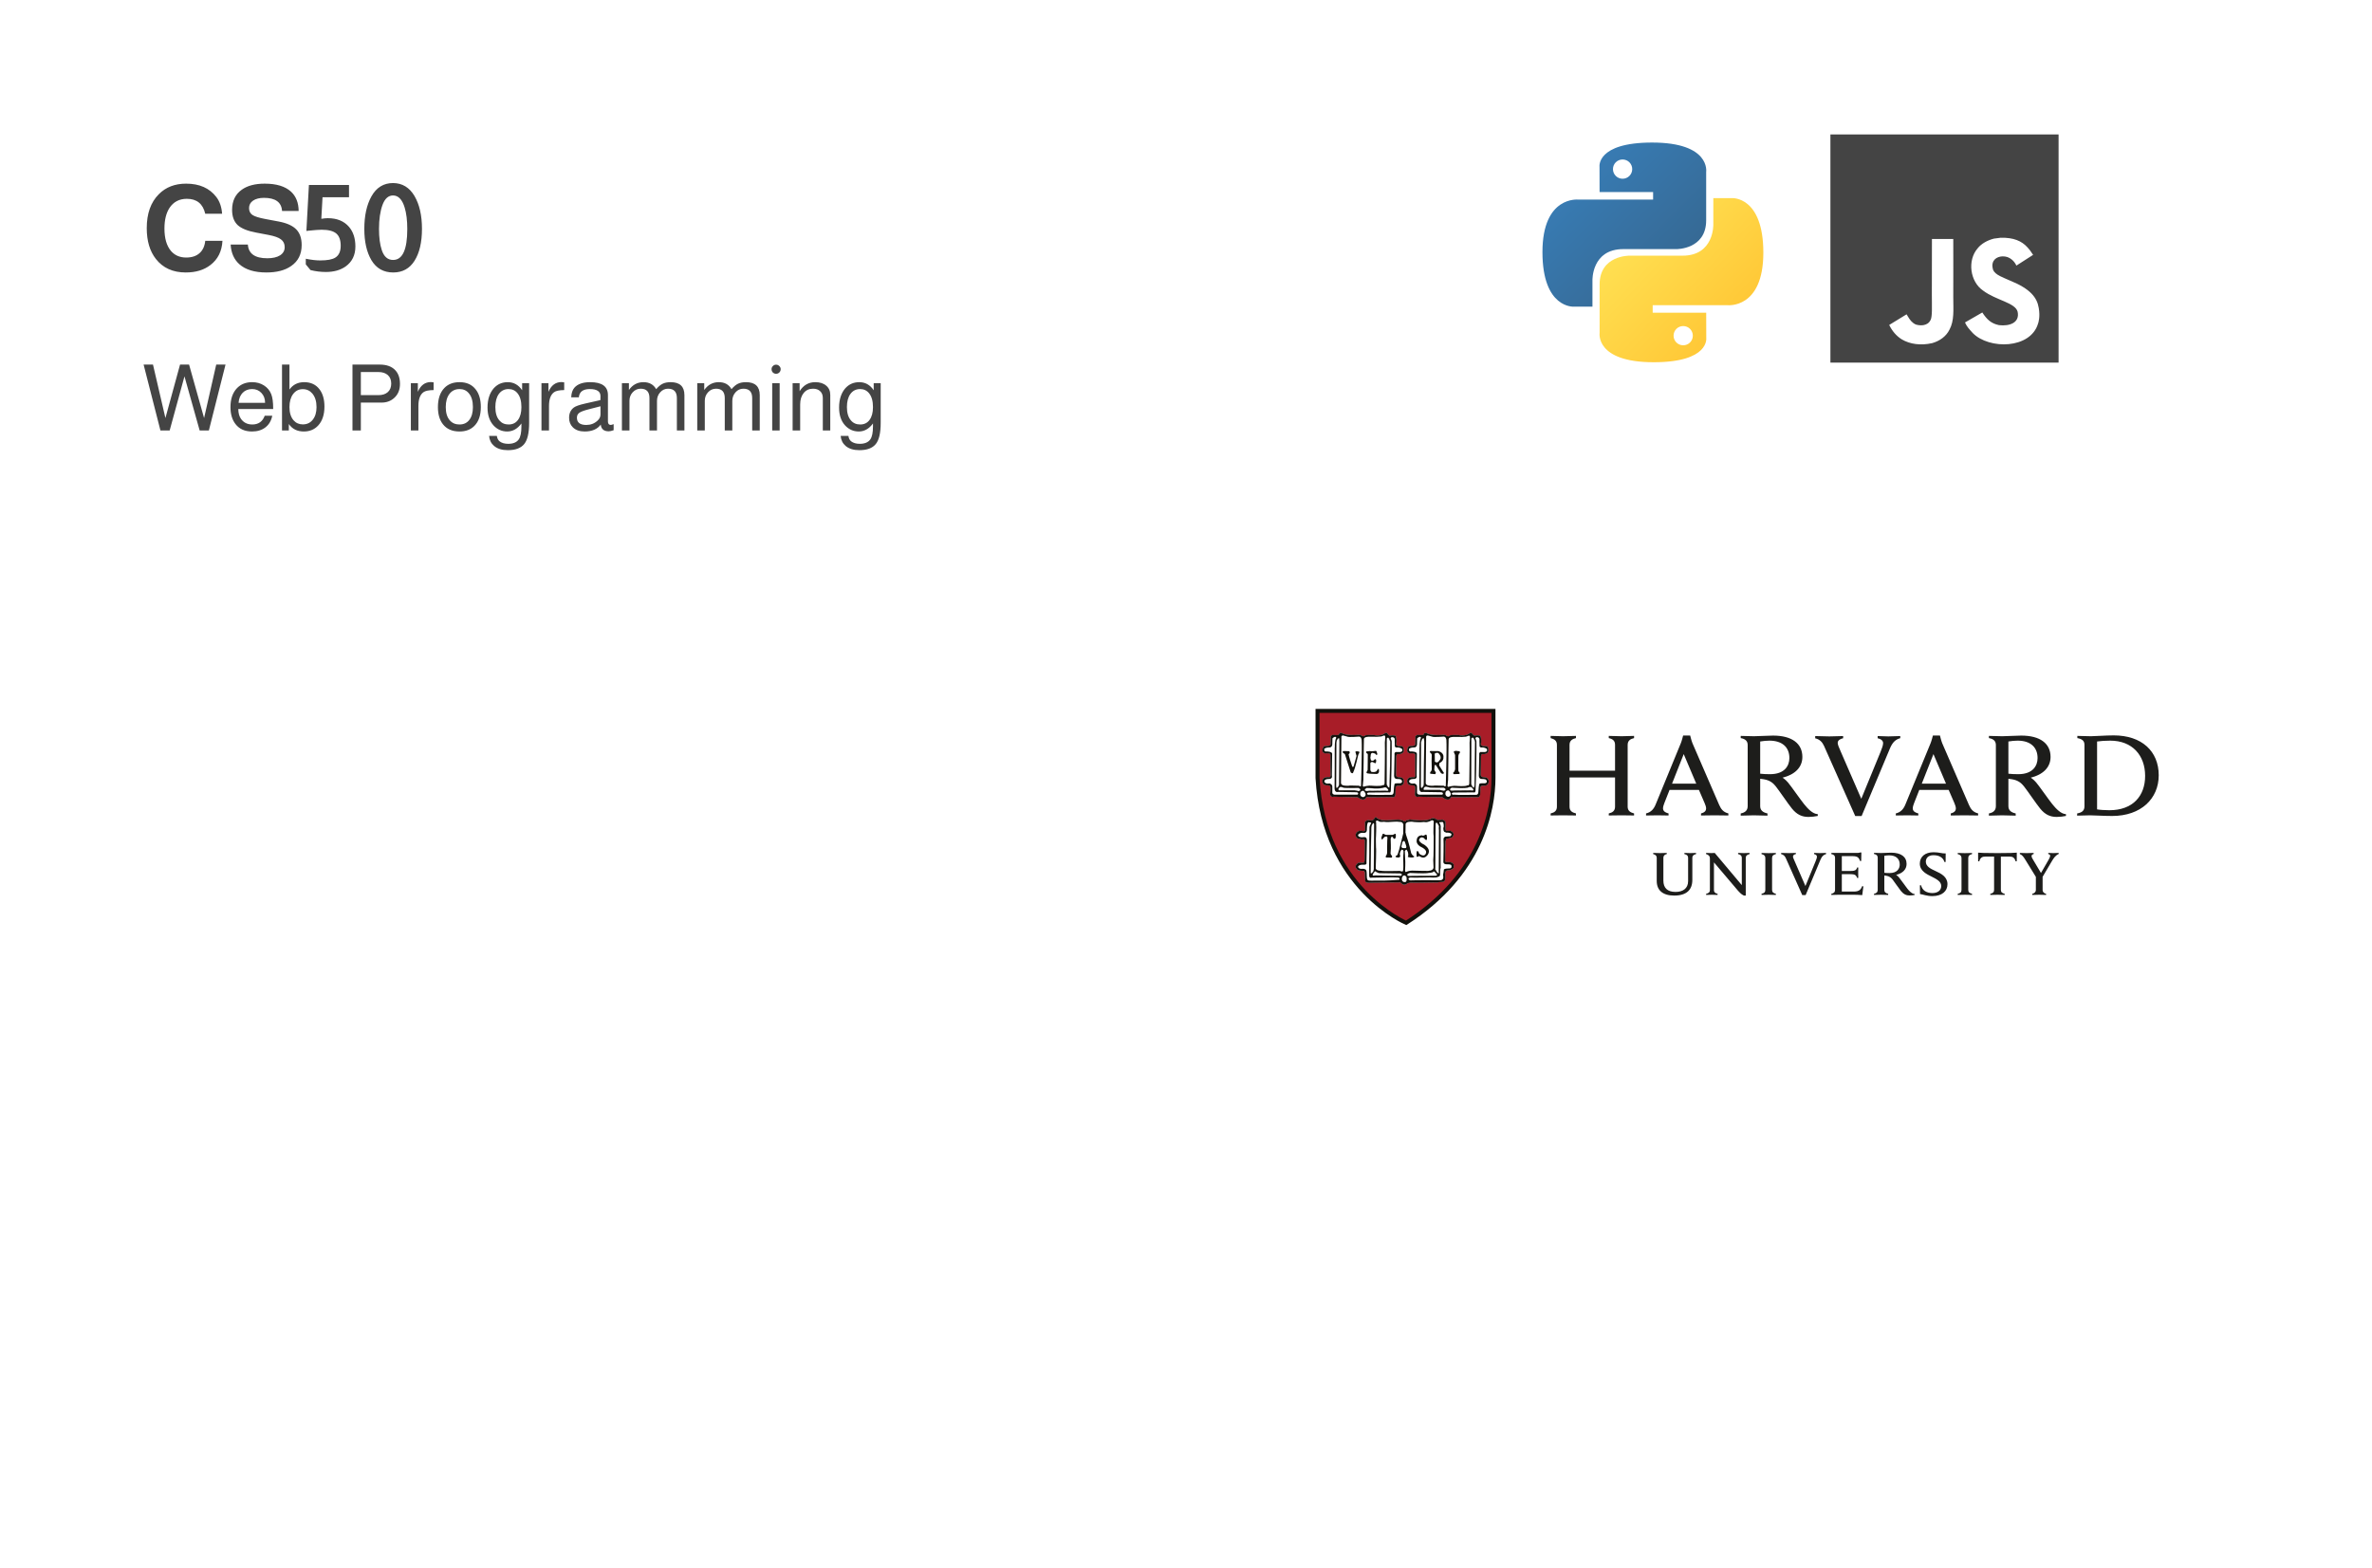 <svg width="183" height="121" viewBox="0 0 183 121" fill="none" xmlns="http://www.w3.org/2000/svg">
<g filter="url(#filter0_bd_4_184)">
<rect x="0.137" y="0.137" width="182.727" height="119.906" rx="16.252" stroke="white" stroke-opacity="0.3" stroke-width="0.273"/>
</g>
<g clip-path="url(#clip0_4_184)">
<g clip-path="url(#clip1_4_184)">
<path d="M17.135 16.494H15.835C15.656 15.726 15.182 15.342 14.414 15.342C13.839 15.342 13.396 15.571 13.086 16.029C12.82 16.432 12.687 16.967 12.687 17.636C12.687 18.391 12.854 18.967 13.188 19.363C13.479 19.704 13.873 19.874 14.368 19.874C14.795 19.874 15.136 19.763 15.389 19.54C15.643 19.317 15.792 18.998 15.835 18.583H17.163C17.12 19.388 16.81 20.01 16.235 20.45C15.739 20.834 15.105 21.026 14.331 21.026C13.34 21.026 12.572 20.679 12.028 19.985C11.557 19.385 11.322 18.593 11.322 17.608C11.322 16.481 11.632 15.608 12.251 14.989C12.789 14.444 13.492 14.172 14.359 14.172C15.386 14.172 16.163 14.516 16.69 15.203C16.95 15.543 17.098 15.974 17.135 16.494ZM23.041 16.28H21.76C21.717 15.605 21.252 15.268 20.367 15.268C20.014 15.268 19.732 15.339 19.522 15.482C19.317 15.624 19.215 15.816 19.215 16.057C19.215 16.293 19.302 16.469 19.475 16.587C19.649 16.704 19.983 16.809 20.478 16.902L21.518 17.097C22.131 17.215 22.577 17.416 22.856 17.701C23.134 17.986 23.274 18.388 23.274 18.908C23.274 19.62 23.001 20.162 22.456 20.533C21.986 20.861 21.351 21.026 20.553 21.026C19.642 21.026 18.949 20.815 18.472 20.394C18.058 20.029 17.832 19.521 17.794 18.871H19.122C19.172 19.577 19.67 19.93 20.618 19.93C21.039 19.93 21.367 19.855 21.602 19.707C21.843 19.552 21.964 19.342 21.964 19.075C21.964 18.815 21.868 18.614 21.676 18.472C21.491 18.329 21.169 18.215 20.71 18.128L19.782 17.952C19.107 17.828 18.624 17.633 18.333 17.367C18.048 17.094 17.906 16.704 17.906 16.197C17.906 15.509 18.157 14.989 18.658 14.636C19.091 14.327 19.68 14.172 20.423 14.172C21.32 14.172 21.995 14.376 22.447 14.785C22.837 15.144 23.035 15.642 23.041 16.28ZM26.926 14.274V15.222H24.883L24.79 16.884C24.994 16.853 25.161 16.837 25.291 16.837C25.997 16.837 26.542 17.06 26.926 17.506C27.254 17.89 27.418 18.394 27.418 19.02C27.418 19.688 27.167 20.202 26.666 20.561C26.263 20.846 25.756 20.988 25.143 20.988C24.74 20.988 24.344 20.939 23.954 20.84L23.592 20.403V19.967C24.019 20.054 24.39 20.097 24.706 20.097C25.257 20.097 25.647 20.023 25.876 19.874C26.149 19.701 26.285 19.397 26.285 18.964C26.285 18.524 26.171 18.209 25.941 18.017C25.712 17.825 25.338 17.729 24.818 17.729C24.601 17.729 24.261 17.754 23.796 17.803C23.734 17.809 23.682 17.816 23.638 17.822L23.833 14.274H26.926ZM30.327 14.126C31.039 14.132 31.59 14.466 31.98 15.129C32.364 15.785 32.555 16.627 32.555 17.654C32.555 18.695 32.364 19.518 31.98 20.125C31.602 20.725 31.054 21.026 30.336 21.026C29.593 21.026 29.033 20.71 28.655 20.078C28.29 19.459 28.107 18.654 28.107 17.664C28.107 16.648 28.29 15.813 28.655 15.156C29.039 14.469 29.596 14.126 30.327 14.126ZM31.422 17.673C31.422 17.011 31.354 16.457 31.218 16.011C31.032 15.398 30.735 15.088 30.327 15.082C29.961 15.082 29.689 15.327 29.509 15.816C29.33 16.311 29.24 16.927 29.24 17.664C29.24 18.326 29.311 18.871 29.454 19.298C29.621 19.806 29.912 20.06 30.327 20.06C31.057 20.06 31.422 19.264 31.422 17.673Z" fill="#444444"/>
<path d="M16.114 33.219H15.404L14.232 29.043L13.089 33.219H12.378L11.079 28.134H11.803L12.762 32.26L13.891 28.134H14.587L15.745 32.26L16.682 28.134H17.399L16.114 33.219ZM21.076 31.564H18.385C18.389 31.877 18.456 32.125 18.583 32.31C18.787 32.608 19.081 32.757 19.464 32.757C19.937 32.757 20.257 32.532 20.423 32.083H21.005C20.929 32.466 20.754 32.764 20.48 32.977C20.205 33.191 19.859 33.297 19.443 33.297C18.889 33.297 18.465 33.108 18.172 32.729C17.911 32.398 17.781 31.96 17.781 31.415C17.781 30.785 17.951 30.296 18.292 29.945C18.59 29.642 18.976 29.491 19.45 29.491C19.795 29.491 20.098 29.573 20.359 29.739C20.624 29.905 20.813 30.132 20.927 30.421C21.026 30.667 21.076 31.041 21.076 31.543V31.564ZM20.451 31.088C20.451 30.771 20.356 30.516 20.167 30.322C19.982 30.123 19.743 30.023 19.45 30.023C19.151 30.023 18.908 30.12 18.718 30.314C18.534 30.504 18.43 30.762 18.406 31.088H20.451ZM21.757 28.134H22.332V30.059C22.602 29.68 22.981 29.491 23.468 29.491C23.985 29.491 24.382 29.68 24.662 30.059C24.908 30.39 25.031 30.828 25.031 31.372C25.031 32.002 24.867 32.492 24.541 32.843C24.257 33.145 23.89 33.297 23.44 33.297C22.933 33.297 22.548 33.105 22.283 32.722V33.219H21.757V28.134ZM23.362 30.03C23.049 30.03 22.799 30.158 22.609 30.414C22.425 30.665 22.332 30.998 22.332 31.415C22.332 31.851 22.439 32.192 22.652 32.438C22.837 32.646 23.073 32.75 23.362 32.75C23.684 32.75 23.94 32.63 24.129 32.388C24.323 32.147 24.42 31.822 24.42 31.415C24.42 30.97 24.311 30.62 24.093 30.364C23.904 30.142 23.66 30.03 23.362 30.03ZM27.839 31.067V33.219H27.193V28.134H29.295C29.83 28.134 30.233 28.281 30.503 28.575C30.739 28.83 30.858 29.18 30.858 29.626C30.858 30.075 30.713 30.433 30.424 30.698C30.159 30.944 29.83 31.067 29.437 31.067H27.839ZM27.839 30.492H29.196C29.503 30.492 29.745 30.414 29.92 30.258C30.095 30.101 30.183 29.881 30.183 29.597C30.183 29.318 30.095 29.1 29.92 28.944C29.745 28.788 29.503 28.709 29.196 28.709H27.839V30.492ZM31.698 29.569H32.237V30.236C32.45 29.735 32.786 29.483 33.246 29.483C33.302 29.483 33.371 29.491 33.452 29.505V30.101C33.073 30.106 32.812 30.161 32.67 30.265C32.41 30.454 32.28 30.807 32.28 31.323V33.219H31.698V29.569ZM35.455 29.491C36.004 29.491 36.423 29.682 36.712 30.066C36.968 30.397 37.096 30.847 37.096 31.415C37.096 32.05 36.93 32.532 36.599 32.864C36.315 33.153 35.931 33.297 35.448 33.297C34.889 33.297 34.463 33.11 34.17 32.736C33.914 32.409 33.786 31.969 33.786 31.415C33.786 30.771 33.954 30.276 34.291 29.931C34.579 29.637 34.968 29.491 35.455 29.491ZM35.455 30.023C35.124 30.023 34.863 30.149 34.674 30.4C34.485 30.646 34.39 30.984 34.39 31.415C34.39 31.865 34.496 32.208 34.71 32.445C34.894 32.653 35.14 32.757 35.448 32.757C35.775 32.757 36.028 32.639 36.208 32.402C36.393 32.166 36.485 31.837 36.485 31.415C36.485 30.951 36.381 30.596 36.172 30.35C35.993 30.132 35.754 30.023 35.455 30.023ZM40.283 29.569H40.823V32.622C40.823 33.413 40.695 33.962 40.44 34.27C40.184 34.582 39.765 34.739 39.183 34.739C38.728 34.739 38.373 34.63 38.118 34.412C37.89 34.218 37.763 33.96 37.734 33.638H38.331C38.359 33.827 38.43 33.967 38.544 34.057C38.709 34.185 38.932 34.249 39.211 34.249C39.59 34.249 39.86 34.135 40.021 33.908C40.158 33.714 40.227 33.382 40.227 32.914V32.679C39.924 33.091 39.559 33.297 39.133 33.297C38.716 33.297 38.364 33.141 38.075 32.828C37.767 32.492 37.613 32.033 37.613 31.451C37.613 30.826 37.774 30.329 38.096 29.959C38.38 29.647 38.738 29.491 39.169 29.491C39.633 29.491 40.004 29.699 40.283 30.116V29.569ZM39.233 30.023C38.92 30.023 38.672 30.149 38.487 30.4C38.307 30.646 38.217 30.984 38.217 31.415C38.217 31.865 38.321 32.208 38.529 32.445C38.705 32.653 38.941 32.757 39.24 32.757C39.552 32.757 39.794 32.639 39.964 32.402C40.139 32.166 40.227 31.837 40.227 31.415C40.227 30.951 40.127 30.596 39.928 30.35C39.753 30.132 39.521 30.023 39.233 30.023ZM41.774 29.569H42.314V30.236C42.527 29.735 42.863 29.483 43.322 29.483C43.379 29.483 43.448 29.491 43.528 29.505V30.101C43.149 30.106 42.889 30.161 42.747 30.265C42.487 30.454 42.356 30.807 42.356 31.323V33.219H41.774V29.569ZM47.343 32.729V33.198C47.182 33.254 47.056 33.283 46.966 33.283C46.588 33.283 46.382 33.11 46.349 32.764C46.088 33.12 45.674 33.297 45.106 33.297C44.713 33.297 44.407 33.188 44.19 32.97C44 32.781 43.906 32.537 43.906 32.239C43.906 31.898 44.026 31.635 44.268 31.451C44.405 31.346 44.691 31.245 45.127 31.145L46.32 30.875L46.327 30.57C46.327 30.206 46.053 30.023 45.503 30.023C44.978 30.023 44.696 30.236 44.658 30.662H44.069C44.083 30.34 44.164 30.094 44.31 29.924C44.561 29.635 44.968 29.491 45.532 29.491C46.446 29.491 46.902 29.822 46.902 30.485V32.523C46.902 32.703 46.981 32.793 47.137 32.793C47.156 32.793 47.205 32.779 47.286 32.75C47.314 32.741 47.333 32.734 47.343 32.729ZM46.327 31.351L45.39 31.593C45.054 31.678 44.822 31.765 44.694 31.855C44.571 31.945 44.509 32.071 44.509 32.232C44.509 32.606 44.751 32.793 45.234 32.793C45.575 32.793 45.863 32.682 46.1 32.459C46.252 32.322 46.327 32.166 46.327 31.99V31.351ZM47.981 29.569H48.521V30.094C48.805 29.692 49.179 29.491 49.643 29.491C50.093 29.491 50.419 29.671 50.623 30.03C50.798 29.827 50.966 29.687 51.127 29.611C51.293 29.531 51.496 29.491 51.738 29.491C52.448 29.491 52.803 29.824 52.803 30.492V33.219H52.221V30.719C52.221 30.236 51.993 29.995 51.539 29.995C51.302 29.995 51.101 30.087 50.935 30.272C50.77 30.456 50.687 30.677 50.687 30.932V33.219H50.105V30.719C50.105 30.236 49.88 29.995 49.43 29.995C49.188 29.995 48.983 30.087 48.812 30.272C48.646 30.452 48.563 30.672 48.563 30.932V33.219H47.981V29.569ZM53.793 29.569H54.332V30.094C54.617 29.692 54.99 29.491 55.455 29.491C55.904 29.491 56.231 29.671 56.434 30.03C56.61 29.827 56.778 29.687 56.939 29.611C57.104 29.531 57.308 29.491 57.549 29.491C58.26 29.491 58.615 29.824 58.615 30.492V33.219H58.032V30.719C58.032 30.236 57.805 29.995 57.351 29.995C57.114 29.995 56.913 30.087 56.747 30.272C56.581 30.456 56.498 30.677 56.498 30.932V33.219H55.916V30.719C55.916 30.236 55.691 29.995 55.241 29.995C55 29.995 54.794 30.087 54.624 30.272C54.458 30.452 54.375 30.672 54.375 30.932V33.219H53.793V29.569ZM60.151 29.569V33.219H59.576V29.569H60.151ZM59.874 28.141C59.974 28.141 60.056 28.177 60.123 28.248C60.194 28.314 60.229 28.395 60.229 28.489C60.229 28.589 60.194 28.674 60.123 28.745C60.056 28.811 59.974 28.844 59.874 28.844C59.779 28.844 59.697 28.811 59.626 28.745C59.559 28.674 59.526 28.589 59.526 28.489C59.526 28.395 59.559 28.314 59.626 28.248C59.697 28.177 59.779 28.141 59.874 28.141ZM61.151 29.569H61.691V30.187C61.984 29.723 62.386 29.491 62.898 29.491C63.253 29.491 63.535 29.581 63.743 29.761C63.951 29.936 64.055 30.172 64.055 30.471V33.219H63.48V30.705C63.48 30.487 63.411 30.314 63.274 30.187C63.142 30.059 62.959 29.995 62.727 29.995C62.424 29.995 62.183 30.106 62.003 30.329C61.823 30.551 61.733 30.847 61.733 31.216V33.219H61.151V29.569ZM67.406 29.569H67.946V32.622C67.946 33.413 67.818 33.962 67.563 34.27C67.307 34.582 66.888 34.739 66.306 34.739C65.851 34.739 65.496 34.63 65.24 34.412C65.013 34.218 64.885 33.96 64.857 33.638H65.454C65.482 33.827 65.553 33.967 65.667 34.057C65.832 34.185 66.055 34.249 66.334 34.249C66.713 34.249 66.983 34.135 67.144 33.908C67.281 33.714 67.35 33.382 67.35 32.914V32.679C67.047 33.091 66.682 33.297 66.256 33.297C65.839 33.297 65.487 33.141 65.198 32.828C64.89 32.492 64.736 32.033 64.736 31.451C64.736 30.826 64.897 30.329 65.219 29.959C65.503 29.647 65.861 29.491 66.292 29.491C66.755 29.491 67.127 29.699 67.406 30.116V29.569ZM66.356 30.023C66.043 30.023 65.794 30.149 65.61 30.4C65.43 30.646 65.34 30.984 65.34 31.415C65.34 31.865 65.444 32.208 65.652 32.445C65.828 32.653 66.064 32.757 66.363 32.757C66.675 32.757 66.916 32.639 67.087 32.402C67.262 32.166 67.35 31.837 67.35 31.415C67.35 30.951 67.25 30.596 67.051 30.35C66.876 30.132 66.644 30.023 66.356 30.023Z" fill="#444444"/>
</g>
<g clip-path="url(#clip2_4_184)">
<rect x="10.923" y="64.876" width="58.997" height="2.185" rx="1.093" fill="white" fill-opacity="0.3"/>
<rect x="10.923" y="71.431" width="31.684" height="2.185" rx="1.093" fill="white" fill-opacity="0.3"/>
<rect x="10.923" y="77.986" width="42.609" height="2.185" rx="1.093" fill="white" fill-opacity="0.3"/>
<g clip-path="url(#clip3_4_184)">
<rect x="10.923" y="84.541" width="31.684" height="2.185" rx="1.093" fill="white" fill-opacity="0.3"/>
<rect x="10.923" y="99.837" width="45.34" height="4.37" rx="2.185" fill="white" fill-opacity="0.6"/>
</g>
</g>
</g>
<g clip-path="url(#clip4_4_184)">
<rect x="124.002" y="86.308" width="37.146" height="2.185" rx="1.093" fill="white" fill-opacity="0.3"/>
<rect x="124.002" y="92.864" width="20.758" height="2.185" rx="1.093" fill="white" fill-opacity="0.3"/>
<g clip-path="url(#clip5_4_184)">
<rect x="124.002" y="99.419" width="28.952" height="4.37" rx="2.185" fill="white" fill-opacity="0.6"/>
</g>
</g>
<path d="M127.817 66.19C127.817 66.051 127.728 65.948 127.545 65.908V65.818C127.646 65.818 127.983 65.832 128.078 65.832C128.16 65.832 128.487 65.818 128.589 65.818V65.908C128.419 65.941 128.33 66.043 128.33 66.19V67.953C128.33 68.512 128.633 68.828 129.267 68.828C129.813 68.828 130.238 68.579 130.238 67.995V66.183C130.238 66.052 130.157 65.948 129.952 65.908V65.818C130.027 65.818 130.306 65.832 130.401 65.832C130.482 65.832 130.775 65.818 130.85 65.818V65.908C130.652 65.956 130.564 66.045 130.564 66.183V67.898C130.564 68.667 130.122 69.109 129.167 69.109C128.278 69.109 127.817 68.701 127.817 67.978V66.19Z" fill="#1D1D1B"/>
<path d="M131.631 68.971C131.838 68.932 131.919 68.826 131.919 68.696V66.258C131.919 66.052 131.81 65.959 131.625 65.907V65.818C131.73 65.826 131.906 65.83 131.996 65.83C132.078 65.83 132.205 65.829 132.29 65.818L134.38 68.304V66.183C134.38 66.052 134.298 65.948 134.094 65.907V65.818C134.169 65.818 134.438 65.832 134.533 65.832C134.616 65.832 134.904 65.818 134.98 65.818V65.907C134.781 65.955 134.685 66.045 134.685 66.183V69.109H134.559C134.48 69.091 134.33 69.005 134.102 68.751L132.232 66.548V68.696C132.232 68.827 132.307 68.93 132.511 68.971V69.061C132.436 69.061 132.167 69.047 132.071 69.047C131.989 69.047 131.707 69.061 131.631 69.061V68.971Z" fill="#1D1D1B"/>
<path d="M148.12 68.314H148.209C148.255 68.496 148.358 68.662 148.503 68.758C148.653 68.865 148.889 68.916 149.079 68.916C149.499 68.916 149.766 68.706 149.766 68.372C149.766 68.027 149.425 67.848 149.016 67.641C148.711 67.487 148.114 67.233 148.114 66.648C148.114 66.103 148.524 65.765 149.181 65.765C149.614 65.765 149.817 65.872 150.11 65.858L150.104 66.519H150.015C149.898 66.129 149.548 65.994 149.166 65.994C148.738 65.994 148.578 66.241 148.578 66.493C148.578 66.854 148.926 67.035 149.322 67.214C149.766 67.414 150.248 67.667 150.248 68.23C150.248 68.763 149.836 69.15 149.082 69.15C148.634 69.15 148.365 69.02 148.129 68.991L148.12 68.314Z" fill="#1D1D1B"/>
<path d="M157.1 67.719L156.25 66.338C156.104 66.096 155.993 65.968 155.831 65.907V65.818C155.948 65.818 156.263 65.832 156.352 65.832C156.433 65.832 156.773 65.818 156.896 65.818V65.907C156.787 65.927 156.736 65.982 156.736 66.065C156.736 66.138 156.785 66.233 156.835 66.314C156.883 66.396 157.462 67.367 157.462 67.367L158.067 66.315C158.128 66.21 158.171 66.105 158.171 66.036C158.171 65.973 158.127 65.921 158.024 65.907V65.818C158.126 65.818 158.341 65.832 158.41 65.832C158.478 65.832 158.725 65.818 158.827 65.818V65.901C158.594 65.998 158.449 66.204 158.308 66.443L157.535 67.751L157.1 67.719ZM157.588 67.586V68.69C157.588 68.799 157.67 68.937 157.856 68.971V69.061C157.752 69.061 157.414 69.047 157.316 69.047C157.233 69.047 156.908 69.061 156.791 69.061V68.971C156.978 68.937 157.067 68.799 157.067 68.69V67.635" fill="#1D1D1B"/>
<path d="M141.29 65.818H143.286C143.347 65.818 143.455 65.811 143.517 65.784H143.606L143.592 66.44H143.504C143.428 66.233 143.349 66.068 142.963 66.068H142.097V67.211H142.764C142.862 67.211 142.98 67.203 143.031 67.191C143.181 67.157 143.247 67.073 143.277 66.943H143.366C143.36 67.042 143.36 67.268 143.36 67.335C143.36 67.402 143.366 67.639 143.366 67.747H143.277C143.234 67.617 143.176 67.519 143.031 67.483C142.98 67.469 142.86 67.458 142.764 67.458H142.097V68.799H143.039C143.45 68.799 143.57 68.626 143.672 68.38L143.76 68.401L143.672 69.075C143.366 69.047 143.183 69.047 142.835 69.047H141.84C141.744 69.047 141.392 69.061 141.289 69.061V68.972C141.469 68.937 141.574 68.847 141.574 68.673V66.193C141.574 66.039 141.492 65.943 141.29 65.909V65.818Z" fill="#1D1D1B"/>
<path d="M136.195 66.21C136.195 66.044 136.097 65.953 135.904 65.911V65.822C136.011 65.822 136.358 65.835 136.459 65.835C136.543 65.835 136.899 65.822 137.007 65.822V65.911C136.816 65.953 136.716 66.035 136.716 66.21V68.673C136.716 68.84 136.814 68.93 137.007 68.971V69.061C136.899 69.061 136.558 69.047 136.459 69.047C136.372 69.047 136.011 69.061 135.904 69.061V68.971C136.1 68.934 136.195 68.847 136.195 68.673V66.21Z" fill="#1D1D1B"/>
<path d="M151.33 66.21C151.33 66.044 151.231 65.953 151.039 65.911V65.822C151.146 65.822 151.493 65.835 151.593 65.835C151.678 65.835 152.034 65.822 152.142 65.822V65.911C151.951 65.953 151.851 66.035 151.851 66.21V68.673C151.851 68.84 151.949 68.93 152.142 68.971V69.061C152.035 69.061 151.694 69.047 151.593 69.047C151.508 69.047 151.146 69.061 151.039 69.061V68.971C151.235 68.934 151.33 68.847 151.33 68.673V66.21Z" fill="#1D1D1B"/>
<path d="M154.103 65.832C153.01 65.832 152.835 65.811 152.611 65.797L152.613 66.465H152.702C152.783 66.169 152.946 66.1 153.158 66.1H153.844V68.673C153.844 68.847 153.75 68.934 153.553 68.971V69.061C153.661 69.061 154.025 69.047 154.109 69.047C154.21 69.047 154.552 69.061 154.659 69.061V68.971C154.465 68.93 154.367 68.84 154.367 68.673V66.1H155.048C155.267 66.1 155.423 66.176 155.505 66.465H155.593L155.595 65.797C155.372 65.811 155.197 65.832 154.103 65.832Z" fill="#1D1D1B"/>
<path d="M145.376 68.673C145.376 68.84 145.48 68.93 145.673 68.971V69.061C145.566 69.061 145.216 69.047 145.116 69.047C145.031 69.047 144.689 69.061 144.582 69.061V68.971C144.761 68.937 144.866 68.847 144.866 68.673V66.185C144.866 66.032 144.784 65.936 144.582 65.901V65.812C144.689 65.812 145.028 65.826 145.123 65.826C145.28 65.826 145.725 65.799 145.9 65.799C146.667 65.799 147.093 66.12 147.093 66.669C147.093 67.102 146.776 67.394 146.286 67.513C146.286 67.513 146.398 67.579 146.509 67.71C146.645 67.871 147.01 68.402 147.161 68.587C147.312 68.773 147.506 68.98 147.714 68.99V69.062C147.614 69.084 147.455 69.103 147.333 69.103C147.072 69.103 146.865 69.01 146.663 68.763C146.488 68.548 146.192 68.102 146.017 67.876C145.906 67.733 145.77 67.62 145.523 67.579C145.475 67.571 145.43 67.564 145.376 67.558V68.673ZM145.376 67.351C145.478 67.365 145.628 67.372 145.776 67.372C146.376 67.372 146.565 67.022 146.565 66.713C146.565 66.276 146.277 66.005 145.752 66.005C145.643 66.005 145.485 66.019 145.376 66.04V67.351Z" fill="#1D1D1B"/>
<path d="M137.776 66.221C137.706 66.064 137.599 65.95 137.416 65.909V65.818C137.53 65.818 137.924 65.832 138.01 65.832C138.09 65.832 138.434 65.818 138.551 65.818V65.906C138.448 65.927 138.329 65.985 138.329 66.092C138.329 66.169 138.375 66.274 138.463 66.471L139.289 68.372L140.071 66.468C140.133 66.314 140.177 66.195 140.177 66.104C140.177 66.003 140.086 65.933 139.956 65.906V65.818C140.06 65.818 140.314 65.832 140.393 65.832C140.466 65.832 140.765 65.818 140.879 65.818V65.909C140.684 65.962 140.565 66.071 140.455 66.328L139.305 69.073H139.045L137.776 66.221Z" fill="#1D1D1B"/>
<path d="M140.726 57.565C140.593 57.268 140.389 57.051 140.043 56.974V56.801C140.258 56.801 140.972 56.827 141.136 56.827C141.287 56.827 141.979 56.801 142.199 56.801V56.969C142.004 57.008 141.779 57.118 141.779 57.322C141.779 57.466 141.867 57.665 142.031 58.038L143.598 61.641L145.08 58.032C145.196 57.739 145.282 57.516 145.282 57.343C145.282 57.151 145.107 57.021 144.861 56.969V56.801C145.057 56.801 145.534 56.827 145.686 56.827C145.823 56.827 146.39 56.801 146.605 56.801V56.964C146.236 57.065 146.009 57.28 145.804 57.767L143.624 62.97H143.131L140.726 57.565Z" fill="#1D1D1B"/>
<path d="M119.631 62.772C119.916 62.706 120.116 62.576 120.116 62.249V57.48C120.116 57.166 119.93 57.036 119.631 56.958V56.789C119.781 56.789 120.425 56.814 120.581 56.814C120.761 56.814 121.436 56.789 121.585 56.789V56.958C121.3 57.023 121.09 57.154 121.09 57.48V59.472H124.601V57.48C124.601 57.154 124.414 57.023 124.117 56.958V56.789C124.266 56.789 124.928 56.814 125.108 56.814C125.264 56.814 125.923 56.789 126.069 56.789V56.958C125.785 57.023 125.574 57.154 125.574 57.48V62.249C125.574 62.563 125.772 62.694 126.069 62.772V62.928C125.923 62.928 125.264 62.916 125.108 62.916C124.928 62.916 124.266 62.928 124.117 62.928V62.772C124.4 62.706 124.601 62.576 124.601 62.249V59.995H121.09V62.249C121.09 62.576 121.287 62.694 121.585 62.772V62.928C121.436 62.928 120.761 62.916 120.581 62.916C120.425 62.916 119.781 62.928 119.631 62.928V62.772Z" fill="#1D1D1B"/>
<path d="M160.252 62.772C160.617 62.706 160.817 62.56 160.817 62.224V57.48C160.817 57.153 160.619 57.023 160.267 56.958V56.789C160.47 56.789 161.131 56.814 161.313 56.814C161.609 56.814 162.432 56.749 163.074 56.749C165.234 56.749 166.546 57.97 166.546 59.826C166.546 61.63 165.181 62.967 162.953 62.967C162.311 62.967 161.55 62.916 161.251 62.916C161.07 62.916 160.454 62.941 160.252 62.941V62.772ZM161.79 62.458C162.01 62.498 162.417 62.524 162.737 62.524C164.552 62.524 165.497 61.418 165.497 59.877C165.497 58.279 164.5 57.154 162.803 57.154C162.457 57.154 162.024 57.181 161.79 57.219V62.458Z" fill="#1D1D1B"/>
<path d="M135.799 62.206C135.799 62.522 135.997 62.694 136.361 62.772V62.941C136.159 62.941 135.498 62.916 135.308 62.916C135.147 62.916 134.499 62.941 134.296 62.941V62.772C134.634 62.707 134.834 62.536 134.834 62.206V57.496C134.834 57.206 134.679 57.023 134.297 56.958V56.789C134.5 56.789 135.14 56.814 135.32 56.814C135.617 56.814 136.46 56.764 136.792 56.764C138.245 56.764 139.053 57.372 139.053 58.412C139.053 59.232 138.45 59.783 137.524 60.011C137.524 60.011 137.734 60.135 137.945 60.384C138.202 60.689 138.909 61.714 139.195 62.065C139.481 62.416 139.848 62.809 140.241 62.827V62.965C140.053 63.006 139.752 63.041 139.522 63.041C139.026 63.041 138.633 62.866 138.25 62.397C137.921 61.99 137.344 61.125 137.013 60.697C136.802 60.425 136.547 60.213 136.08 60.135C135.988 60.119 135.901 60.107 135.799 60.095V62.206ZM135.799 59.705C135.992 59.73 136.276 59.743 136.558 59.743C137.694 59.743 138.051 59.081 138.051 58.497C138.051 57.667 137.504 57.154 136.509 57.154C136.304 57.154 136.005 57.181 135.799 57.219V59.705Z" fill="#1D1D1B"/>
<path d="M154.948 62.206C154.948 62.522 155.146 62.694 155.511 62.772V62.941C155.308 62.941 154.648 62.916 154.458 62.916C154.295 62.916 153.649 62.941 153.445 62.941V62.772C153.783 62.707 153.982 62.536 153.982 62.206V57.496C153.982 57.206 153.826 57.023 153.446 56.958V56.789C153.65 56.789 154.288 56.814 154.47 56.814C154.767 56.814 155.609 56.764 155.939 56.764C157.395 56.764 158.201 57.372 158.201 58.412C158.201 59.232 157.599 59.783 156.672 60.011C156.672 60.011 156.883 60.135 157.093 60.384C157.352 60.689 158.059 61.714 158.344 62.065C158.631 62.416 158.998 62.809 159.388 62.827V62.965C159.203 63.006 158.9 63.041 158.673 63.041C158.176 63.041 157.781 62.866 157.4 62.397C157.07 61.99 156.495 61.125 156.161 60.697C155.95 60.425 155.696 60.213 155.23 60.135C155.136 60.119 155.051 60.107 154.948 60.095V62.206ZM154.948 59.705C155.142 59.73 155.425 59.743 155.707 59.743C156.843 59.743 157.199 59.081 157.199 58.497C157.199 57.667 156.653 57.154 155.659 57.154C155.452 57.154 155.155 57.181 154.948 57.219V59.705Z" fill="#1D1D1B"/>
<path d="M126.993 62.771C127.378 62.68 127.589 62.428 127.729 62.091L129.674 57.356C129.757 57.16 129.853 56.758 129.853 56.758H130.397C130.397 56.758 130.495 57.161 130.576 57.358L132.631 62.104C132.778 62.431 132.936 62.667 133.345 62.771L133.344 62.929C133.121 62.929 132.43 62.916 132.272 62.916C132.116 62.916 131.455 62.929 131.233 62.929L131.234 62.771C131.533 62.697 131.627 62.543 131.627 62.394C131.627 62.267 131.576 62.124 131.513 61.976L131.071 60.956H128.806L128.401 61.982C128.356 62.098 128.302 62.262 128.302 62.373C128.302 62.544 128.391 62.68 128.73 62.771L128.729 62.929C128.528 62.929 127.997 62.916 127.873 62.916L126.993 62.929L126.993 62.771ZM130.866 60.473L129.899 58.193L128.998 60.473H130.866Z" fill="#1D1D1B"/>
<path d="M146.262 62.771C146.646 62.68 146.858 62.428 146.997 62.091L148.943 57.356C149.026 57.16 149.123 56.758 149.123 56.758H149.667C149.667 56.758 149.763 57.161 149.844 57.358L151.9 62.104C152.046 62.431 152.206 62.667 152.613 62.771L152.612 62.929C152.39 62.929 151.698 62.916 151.539 62.916C151.384 62.916 150.724 62.929 150.501 62.929V62.771C150.802 62.697 150.895 62.543 150.895 62.394C150.895 62.267 150.844 62.124 150.783 61.976L150.339 60.956H148.074L147.669 61.982C147.624 62.098 147.57 62.262 147.57 62.373C147.57 62.544 147.659 62.68 147.998 62.771V62.929C147.796 62.929 147.266 62.916 147.141 62.916L146.261 62.929L146.262 62.771ZM150.134 60.473L149.166 58.193L148.266 60.473H150.134Z" fill="#1D1D1B"/>
<path d="M101.675 54.874H115.236V60.057C115.236 62.432 114.362 67.469 108.506 71.217C108.506 71.217 102.161 68.536 101.675 60.057V54.874Z" fill="#A81D28"/>
<path d="M101.647 54.86H115.221V60.047C115.221 62.423 114.347 67.462 108.485 71.213C108.485 71.213 102.134 68.53 101.647 60.047V54.86Z" stroke="#12110C" stroke-width="0.307"/>
<path d="M111.939 61.535C111.939 61.535 111.818 61.925 111.28 61.524L109.434 61.479C109.434 61.479 109.193 61.557 109.16 61.301C109.16 61.301 109.204 60.79 109.181 60.745C109.181 60.745 109.193 60.601 108.95 60.601C108.95 60.601 108.577 60.645 108.566 60.311C108.566 60.311 108.501 59.956 109.017 59.968C109.017 59.968 109.181 60.045 109.193 59.833C109.193 59.833 109.171 58.388 109.181 58.277C109.181 58.277 109.226 58.144 108.972 58.121C108.972 58.121 108.61 58.199 108.566 57.955C108.566 57.955 108.544 57.588 108.786 57.566C108.786 57.566 109.083 57.588 109.138 57.51C109.138 57.51 109.204 57.554 109.193 57.288L109.204 56.831C109.204 56.831 109.236 56.71 109.423 56.721C109.423 56.721 109.764 56.743 109.808 56.71C109.808 56.71 109.884 56.61 109.907 56.565C109.907 56.565 110.083 56.554 110.115 56.599C110.115 56.599 110.379 56.777 111.379 56.71C111.379 56.71 111.533 56.71 111.565 56.754C111.565 56.754 111.753 56.899 111.862 56.743C111.862 56.743 112.027 56.71 112.521 56.721C112.521 56.721 113.061 56.865 113.433 56.554L113.554 56.577C113.554 56.577 113.708 56.831 113.818 56.754C113.818 56.754 114.148 56.721 114.202 56.788C114.202 56.788 114.312 56.954 114.257 57.389C114.257 57.389 114.192 57.577 114.511 57.577C114.511 57.577 114.874 57.51 114.829 57.855C114.829 57.855 114.928 58.244 114.324 58.189C114.324 58.189 114.247 58.3 114.257 58.378C114.257 58.378 114.247 59.645 114.236 59.79C114.236 59.79 114.225 59.99 114.488 59.979C114.488 59.979 114.84 59.956 114.852 60.279C114.852 60.279 114.895 60.701 114.389 60.623C114.389 60.623 114.236 60.645 114.213 60.745L114.192 61.301C114.192 61.301 114.202 61.579 113.895 61.512C113.852 61.512 112.182 61.547 112.038 61.502C112.038 61.502 111.96 61.491 111.939 61.535Z" fill="white"/>
<path d="M108.39 63.393C108.39 63.393 108.467 63.36 108.489 63.305C108.489 63.305 108.72 63.282 108.752 63.249L109.478 63.305C109.478 63.305 110.192 63.36 110.499 63.137C110.499 63.137 110.61 63.137 110.687 63.171C110.687 63.171 110.84 63.205 110.884 63.27L111.302 63.259C111.302 63.259 111.544 63.338 111.521 63.493V63.693C111.521 63.693 111.477 64.094 111.587 64.116H111.906C111.906 64.116 112.17 64.238 112.137 64.394C112.137 64.394 112.148 64.615 111.918 64.66C111.918 64.66 111.686 64.727 111.61 64.716C111.61 64.716 111.533 64.816 111.521 64.938L111.489 66.395C111.489 66.395 111.467 66.55 111.698 66.528C111.698 66.528 112.038 66.495 112.137 66.685C112.137 66.685 112.225 67.007 112.049 67.062L111.918 67.128L111.631 67.174C111.631 67.174 111.511 67.184 111.5 67.395V67.784C111.5 67.784 111.511 68.052 111.302 68.052L110.994 68.074C110.994 68.074 110.917 68.14 110.764 68.096C110.764 68.096 108.895 68.13 108.829 68.107L108.61 68.152C108.61 68.152 108.368 68.374 108.17 68.207L108.016 68.085C108.016 68.085 107.906 68.107 107.863 68.096C107.819 68.085 105.797 68.118 105.797 68.118C105.797 68.118 105.368 68.163 105.336 68.018C105.336 68.018 105.281 67.451 105.303 67.384C105.303 67.384 105.303 67.218 105.204 67.207C105.204 67.207 104.775 67.184 104.764 67.139C104.764 67.139 104.533 66.973 104.599 66.807C104.599 66.807 104.676 66.584 104.907 66.562C104.907 66.562 105.258 66.618 105.258 66.518C105.258 66.518 105.281 66.451 105.281 66.34C105.281 66.34 105.303 65.016 105.292 64.927C105.292 64.927 105.324 64.761 105.181 64.761C105.181 64.761 105.028 64.805 104.929 64.738C104.929 64.738 104.665 64.75 104.61 64.538C104.61 64.538 104.566 64.405 104.632 64.293C104.632 64.293 104.753 64.049 105.105 64.127C105.105 64.127 105.303 64.183 105.324 64.039L105.314 63.504C105.314 63.504 105.269 63.36 105.544 63.282C105.544 63.282 105.896 63.382 106.006 63.205C106.006 63.205 106.127 62.959 106.225 63.126C106.225 63.126 106.434 63.327 107.005 63.305C107.005 63.305 107.995 63.227 108.016 63.27C108.016 63.27 108.258 63.305 108.324 63.382L108.39 63.393Z" fill="white"/>
<path d="M105.403 61.535C105.403 61.535 105.281 61.925 104.743 61.523L102.897 61.479C102.897 61.479 102.655 61.557 102.622 61.301C102.622 61.301 102.666 60.79 102.643 60.745C102.643 60.745 102.655 60.6 102.413 60.6C102.413 60.6 102.04 60.646 102.029 60.312C102.029 60.312 101.963 59.955 102.479 59.968C102.479 59.968 102.643 60.045 102.655 59.834C102.655 59.834 102.633 58.389 102.643 58.277C102.643 58.277 102.688 58.145 102.436 58.122C102.436 58.122 102.073 58.199 102.029 57.955C102.029 57.955 102.007 57.588 102.248 57.566C102.248 57.566 102.545 57.588 102.6 57.511C102.6 57.511 102.666 57.554 102.655 57.287L102.666 56.832C102.666 56.832 102.699 56.71 102.885 56.721C102.885 56.721 103.227 56.743 103.271 56.71C103.271 56.71 103.348 56.61 103.369 56.565C103.369 56.565 103.546 56.554 103.578 56.598C103.578 56.598 103.842 56.777 104.843 56.71C104.843 56.71 104.996 56.71 105.029 56.754C105.029 56.754 105.215 56.899 105.325 56.743C105.325 56.743 105.49 56.71 105.985 56.721C105.985 56.721 106.522 56.865 106.896 56.554L107.017 56.577C107.017 56.577 107.171 56.832 107.281 56.754C107.281 56.754 107.611 56.721 107.666 56.788C107.666 56.788 107.776 56.955 107.72 57.389C107.72 57.389 107.655 57.577 107.973 57.577C107.973 57.577 108.336 57.511 108.292 57.855C108.292 57.855 108.391 58.244 107.787 58.189C107.787 58.189 107.709 58.3 107.72 58.378C107.72 58.378 107.709 59.645 107.699 59.79C107.699 59.79 107.688 59.989 107.952 59.979C107.952 59.979 108.303 59.955 108.314 60.279C108.314 60.279 108.358 60.701 107.853 60.623C107.853 60.623 107.699 60.646 107.676 60.745L107.655 61.301C107.655 61.301 107.666 61.579 107.357 61.513C107.314 61.513 105.644 61.546 105.501 61.502C105.501 61.502 105.424 61.491 105.403 61.535Z" fill="white"/>
<path d="M111.939 61.535C111.939 61.535 111.818 61.925 111.28 61.524L109.434 61.479C109.434 61.479 109.193 61.557 109.16 61.301C109.16 61.301 109.204 60.79 109.181 60.745C109.181 60.745 109.193 60.601 108.95 60.601C108.95 60.601 108.577 60.645 108.566 60.311C108.566 60.311 108.501 59.956 109.017 59.968C109.017 59.968 109.181 60.045 109.193 59.833C109.193 59.833 109.171 58.388 109.181 58.277C109.181 58.277 109.226 58.144 108.972 58.121C108.972 58.121 108.61 58.199 108.566 57.955C108.566 57.955 108.544 57.588 108.786 57.566C108.786 57.566 109.083 57.588 109.138 57.51C109.138 57.51 109.204 57.554 109.193 57.288L109.204 56.831C109.204 56.831 109.236 56.71 109.423 56.721C109.423 56.721 109.764 56.743 109.808 56.71C109.808 56.71 109.884 56.61 109.907 56.565C109.907 56.565 110.083 56.554 110.115 56.599C110.115 56.599 110.379 56.777 111.379 56.71C111.379 56.71 111.533 56.71 111.565 56.754C111.565 56.754 111.753 56.899 111.862 56.743C111.862 56.743 112.027 56.71 112.521 56.721C112.521 56.721 113.061 56.865 113.433 56.554L113.554 56.577C113.554 56.577 113.708 56.831 113.818 56.754C113.818 56.754 114.148 56.721 114.202 56.788C114.202 56.788 114.312 56.954 114.257 57.389C114.257 57.389 114.192 57.577 114.511 57.577C114.511 57.577 114.874 57.51 114.829 57.855C114.829 57.855 114.928 58.244 114.324 58.189C114.324 58.189 114.247 58.3 114.257 58.378C114.257 58.378 114.247 59.645 114.236 59.79C114.236 59.79 114.225 59.99 114.488 59.979C114.488 59.979 114.84 59.956 114.852 60.279C114.852 60.279 114.895 60.701 114.389 60.623C114.389 60.623 114.236 60.645 114.213 60.745L114.192 61.301C114.192 61.301 114.202 61.579 113.895 61.512C113.852 61.512 112.182 61.547 112.038 61.502C112.038 61.502 111.96 61.491 111.939 61.535Z" fill="#12110C"/>
<path d="M111.939 61.535C111.939 61.535 111.818 61.925 111.28 61.524L109.434 61.479C109.434 61.479 109.192 61.558 109.159 61.301C109.159 61.301 109.204 60.79 109.181 60.745C109.181 60.745 109.192 60.601 108.95 60.601C108.95 60.601 108.577 60.646 108.566 60.312C108.566 60.312 108.5 59.956 109.016 59.968C109.016 59.968 109.181 60.045 109.192 59.834C109.192 59.834 109.17 58.388 109.181 58.277C109.181 58.277 109.226 58.144 108.972 58.121C108.972 58.121 108.61 58.199 108.566 57.955C108.566 57.955 108.544 57.588 108.786 57.566C108.786 57.566 109.082 57.588 109.137 57.51C109.137 57.51 109.204 57.554 109.192 57.288L109.204 56.831C109.204 56.831 109.235 56.709 109.423 56.721C109.423 56.721 109.764 56.743 109.808 56.709C109.808 56.709 109.884 56.61 109.907 56.565C109.907 56.565 110.083 56.554 110.115 56.599C110.115 56.599 110.379 56.776 111.379 56.709C111.379 56.709 111.533 56.709 111.565 56.754C111.565 56.754 111.753 56.898 111.862 56.743C111.862 56.743 112.027 56.709 112.521 56.721C112.521 56.721 113.061 56.865 113.434 56.554L113.555 56.576C113.555 56.576 113.709 56.831 113.818 56.754C113.818 56.754 114.148 56.721 114.202 56.787C114.202 56.787 114.312 56.954 114.258 57.388C114.258 57.388 114.192 57.577 114.511 57.577C114.511 57.577 114.874 57.51 114.829 57.854C114.829 57.854 114.928 58.244 114.324 58.188C114.324 58.188 114.247 58.299 114.258 58.378C114.258 58.378 114.247 59.645 114.236 59.79C114.236 59.79 114.225 59.99 114.488 59.979C114.488 59.979 114.841 59.956 114.852 60.279C114.852 60.279 114.895 60.701 114.39 60.623C114.39 60.623 114.236 60.646 114.213 60.745L114.192 61.301C114.192 61.301 114.202 61.58 113.896 61.513C113.852 61.513 112.182 61.547 112.038 61.502C112.038 61.502 111.96 61.491 111.939 61.535Z" stroke="#12110C" stroke-width="0.013"/>
<path d="M109.863 56.954C109.863 56.954 109.884 57.176 109.884 57.233C109.884 57.288 109.852 60.445 109.852 60.445C109.852 60.445 109.884 60.69 109.676 60.813C109.676 60.813 109.621 60.834 109.61 60.679L109.632 57.344C109.632 57.344 109.654 56.932 109.863 56.954Z" fill="white"/>
<path d="M109.863 56.953C109.863 56.953 109.884 57.176 109.884 57.233C109.884 57.288 109.852 60.446 109.852 60.446C109.852 60.446 109.884 60.69 109.676 60.812C109.676 60.812 109.621 60.835 109.61 60.679L109.632 57.344C109.632 57.344 109.654 56.931 109.863 56.953V56.953Z" stroke="#12110C" stroke-width="0.016"/>
<path d="M109.5 60.845C109.5 60.845 109.522 57.71 109.512 57.655C109.5 57.6 109.522 57.7 109.522 57.7C109.522 57.7 109.489 57.154 109.632 56.931C109.632 56.931 109.588 56.744 109.335 56.977L109.324 57.432C109.324 57.432 109.324 57.688 109.094 57.677C109.094 57.677 108.83 57.665 108.709 57.788C108.709 57.788 108.643 58.033 108.895 57.989C108.895 57.989 109.291 57.989 109.313 58.154L109.291 59.834C109.291 59.834 109.379 60.113 109.072 60.113C109.072 60.113 108.697 60.089 108.709 60.323C108.709 60.323 108.786 60.523 109.105 60.456C109.105 60.456 109.335 60.5 109.324 60.723V61.146C109.324 61.146 109.302 61.313 109.522 61.324H111.236C111.236 61.324 111.324 61.335 111.324 61.224C111.324 61.224 111.313 61.135 111.181 61.135L109.753 61.112C109.753 61.112 109.522 61.191 109.5 60.845Z" fill="white"/>
<path d="M109.83 60.84C109.83 60.84 109.786 60.996 109.951 60.963H111.083L111.39 61.031C111.39 61.031 111.708 60.952 111.39 60.775C111.39 60.775 110.379 60.785 110.291 60.763C110.291 60.763 110.082 60.708 110.037 60.697C110.037 60.697 109.929 60.652 109.83 60.84Z" fill="white"/>
<path d="M109.83 60.84C109.83 60.84 109.786 60.996 109.95 60.964H111.083L111.39 61.031C111.39 61.031 111.708 60.952 111.39 60.774C111.39 60.774 110.379 60.784 110.291 60.763C110.291 60.763 110.082 60.708 110.037 60.696C110.037 60.696 109.928 60.652 109.83 60.84Z" stroke="#12110C" stroke-width="0.016"/>
<path d="M111.708 60.996C111.708 60.996 111.5 60.996 111.51 61.275C111.51 61.275 111.533 61.485 111.752 61.485C111.752 61.485 111.949 61.452 111.928 61.23C111.928 61.23 111.807 60.952 111.708 60.996Z" fill="white"/>
<path d="M111.862 60.886C111.862 60.886 111.961 60.775 112.027 60.775C112.027 60.775 113.126 60.874 113.312 60.741C113.312 60.741 113.477 60.708 113.522 60.741C113.522 60.741 113.686 60.874 113.686 60.952C113.686 60.952 113.675 61.053 113.477 60.996C113.477 60.996 112.236 61.008 112.17 61.008C112.17 61.008 111.829 61.085 111.862 60.886Z" fill="white"/>
<path d="M111.862 60.886C111.862 60.886 111.961 60.774 112.027 60.774C112.027 60.774 113.126 60.874 113.312 60.741C113.312 60.741 113.478 60.708 113.522 60.741C113.522 60.741 113.686 60.874 113.686 60.953C113.686 60.953 113.676 61.053 113.478 60.996C113.478 60.996 112.235 61.008 112.169 61.008C112.169 61.008 111.828 61.086 111.862 60.886V60.886Z" stroke="#12110C" stroke-width="0.016"/>
<path d="M112.005 61.246C112.005 61.246 112.005 61.156 112.159 61.156L113.697 61.145C113.697 61.145 113.84 61.223 113.84 60.957C113.84 60.957 113.896 59.745 113.901 58.411C113.903 58.013 113.921 57.597 113.907 57.21C113.907 57.21 113.873 57.043 113.829 57.009C113.829 57.009 113.829 56.832 114.016 56.899C114.016 56.899 114.181 56.91 114.137 57.166L114.148 57.554C114.148 57.554 114.115 57.722 114.411 57.677C114.411 57.677 114.707 57.722 114.719 57.832C114.719 57.832 114.807 58.056 114.456 58.033H114.202C114.202 58.033 114.093 58.099 114.125 58.233L114.093 59.846C114.093 59.846 114.071 60.123 114.334 60.112C114.334 60.112 114.609 60.101 114.664 60.19C114.664 60.19 114.852 60.468 114.445 60.446C114.445 60.446 114.192 60.434 114.137 60.479C114.137 60.479 114.093 60.534 114.06 61.058C114.06 61.058 114.082 61.369 113.851 61.335C113.851 61.335 112.324 61.357 112.181 61.324C112.181 61.324 112.027 61.369 112.005 61.246" fill="white"/>
<path d="M110.028 56.853L109.994 60.423C109.994 60.423 109.984 60.589 110.258 60.622C110.258 60.622 110.577 60.655 110.653 60.622C110.653 60.622 110.863 60.611 111.401 60.633C111.401 60.633 111.533 60.768 111.544 60.6C111.544 60.6 111.631 57.71 111.589 57.108C111.589 57.108 111.576 56.853 111.39 56.842C111.39 56.842 110.555 56.91 110.478 56.842L110.148 56.754C110.148 56.754 110.016 56.764 110.028 56.853Z" fill="white"/>
<path d="M111.763 57.032C111.763 57.032 111.73 58.71 111.741 58.766L111.72 60.178L111.675 60.667C111.675 60.667 111.741 60.767 111.796 60.701C111.796 60.701 112.148 60.611 112.368 60.645C112.368 60.645 113.072 60.712 113.214 60.6C113.214 60.6 113.324 60.655 113.356 60.477C113.356 60.477 113.4 57.365 113.379 57.31C113.379 57.31 113.422 56.864 113.4 56.82C113.4 56.82 113.39 56.72 113.203 56.809C113.203 56.809 113.224 56.898 112.181 56.864C112.181 56.864 111.786 56.853 111.763 57.032Z" fill="white"/>
<path d="M113.511 56.987L113.5 60.5C113.5 60.5 113.588 60.812 113.731 60.78C113.731 60.78 113.752 60.712 113.763 60.601L113.807 57.254C113.807 57.254 113.697 56.721 113.511 56.987Z" fill="white"/>
<path d="M113.511 56.987L113.5 60.501C113.5 60.501 113.588 60.813 113.731 60.78C113.731 60.78 113.752 60.713 113.763 60.602L113.807 57.254C113.807 57.254 113.697 56.721 113.511 56.987Z" stroke="#12110C" stroke-width="0.016"/>
<path d="M112.162 58.039C112.129 57.95 112.348 57.939 112.348 57.939L112.459 57.961C112.536 57.95 112.613 57.984 112.613 57.984C112.689 58.106 112.557 58.172 112.557 58.172L112.514 58.318C112.502 58.44 112.514 59.496 112.514 59.496C112.536 59.551 112.623 59.651 112.623 59.651C112.623 59.751 112.502 59.729 112.502 59.729L112.184 59.741C112.085 59.729 112.118 59.618 112.118 59.618C112.228 59.562 112.261 59.362 112.261 59.362V58.262L112.162 58.039Z" fill="#12110C"/>
<path d="M110.678 59.073L110.657 59.418L110.755 59.584C110.822 59.673 110.711 59.741 110.711 59.741L110.36 59.707C110.294 59.673 110.36 59.562 110.36 59.562C110.448 59.508 110.459 59.362 110.459 59.362L110.448 58.717L110.459 58.25C110.459 58.194 110.371 58.095 110.371 58.095C110.294 58.084 110.316 57.984 110.316 57.984C110.338 57.928 110.524 57.961 110.524 57.961H110.986C111.426 58.106 111.36 58.429 111.36 58.429C111.393 58.751 111.053 58.885 111.053 58.885L111.03 59.063L111.349 59.573C111.404 59.618 111.393 59.663 111.393 59.663C111.349 59.785 111.173 59.663 111.173 59.663L110.778 59.04C110.744 58.995 110.678 59.073 110.678 59.073ZM110.69 58.194C110.7 58.44 110.7 58.773 110.7 58.773C110.91 58.94 111.03 58.706 111.03 58.706C111.304 58.44 111.03 58.194 110.986 58.128C110.942 58.061 110.722 58.117 110.722 58.117L110.69 58.194Z" fill="#12110C"/>
<path d="M108.39 63.393C108.39 63.393 108.467 63.36 108.489 63.305C108.489 63.305 108.72 63.282 108.752 63.249L109.478 63.305C109.478 63.305 110.192 63.36 110.499 63.137C110.499 63.137 110.61 63.137 110.687 63.171C110.687 63.171 110.84 63.205 110.884 63.27L111.302 63.259C111.302 63.259 111.544 63.338 111.521 63.493V63.693C111.521 63.693 111.477 64.094 111.587 64.116H111.906C111.906 64.116 112.17 64.238 112.137 64.394C112.137 64.394 112.148 64.615 111.918 64.66C111.918 64.66 111.686 64.727 111.61 64.716C111.61 64.716 111.533 64.816 111.521 64.938L111.489 66.395C111.489 66.395 111.467 66.55 111.698 66.528C111.698 66.528 112.038 66.495 112.137 66.685C112.137 66.685 112.225 67.007 112.049 67.062L111.918 67.128L111.631 67.174C111.631 67.174 111.511 67.184 111.5 67.395V67.784C111.5 67.784 111.511 68.052 111.302 68.052L110.994 68.074C110.994 68.074 110.917 68.14 110.764 68.096C110.764 68.096 108.895 68.13 108.829 68.107L108.61 68.152C108.61 68.152 108.368 68.374 108.17 68.207L108.016 68.085C108.016 68.085 107.906 68.107 107.863 68.096C107.819 68.085 105.797 68.118 105.797 68.118C105.797 68.118 105.368 68.163 105.336 68.018C105.336 68.018 105.281 67.451 105.303 67.384C105.303 67.384 105.303 67.218 105.204 67.207C105.204 67.207 104.775 67.184 104.764 67.139C104.764 67.139 104.533 66.973 104.599 66.807C104.599 66.807 104.676 66.584 104.907 66.562C104.907 66.562 105.258 66.618 105.258 66.518C105.258 66.518 105.281 66.451 105.281 66.34C105.281 66.34 105.303 65.016 105.292 64.927C105.292 64.927 105.324 64.761 105.181 64.761C105.181 64.761 105.028 64.805 104.929 64.738C104.929 64.738 104.665 64.75 104.61 64.538C104.61 64.538 104.566 64.405 104.632 64.293C104.632 64.293 104.753 64.049 105.105 64.127C105.105 64.127 105.303 64.183 105.324 64.039L105.314 63.504C105.314 63.504 105.269 63.36 105.544 63.282C105.544 63.282 105.896 63.382 106.006 63.205C106.006 63.205 106.127 62.959 106.225 63.126C106.225 63.126 106.434 63.327 107.005 63.305C107.005 63.305 107.995 63.227 108.016 63.27C108.016 63.27 108.258 63.305 108.324 63.382L108.39 63.393Z" fill="#12110C"/>
<path d="M108.39 63.379C108.39 63.379 108.466 63.347 108.489 63.291C108.489 63.291 108.719 63.268 108.752 63.235L109.477 63.291C109.477 63.291 110.192 63.347 110.499 63.123C110.499 63.123 110.61 63.123 110.687 63.157C110.687 63.157 110.84 63.191 110.884 63.257L111.302 63.246C111.302 63.246 111.544 63.324 111.521 63.48V63.68C111.521 63.68 111.477 64.08 111.587 64.102H111.906C111.906 64.102 112.17 64.225 112.137 64.38C112.137 64.38 112.148 64.602 111.918 64.647C111.918 64.647 111.686 64.713 111.61 64.703C111.61 64.703 111.533 64.803 111.521 64.925L111.489 66.382C111.489 66.382 111.467 66.537 111.697 66.515C111.697 66.515 112.037 66.482 112.137 66.671C112.137 66.671 112.225 66.993 112.05 67.049L111.918 67.115L111.631 67.161C111.631 67.161 111.511 67.171 111.5 67.382V67.772C111.5 67.772 111.511 68.038 111.302 68.038L110.994 68.061C110.994 68.061 110.917 68.127 110.764 68.083C110.764 68.083 108.895 68.117 108.829 68.093L108.609 68.138C108.609 68.138 108.368 68.361 108.17 68.193L108.016 68.071C108.016 68.071 107.906 68.093 107.863 68.083C107.819 68.071 105.797 68.105 105.797 68.105C105.797 68.105 105.368 68.15 105.335 68.005C105.335 68.005 105.281 67.438 105.302 67.371C105.302 67.371 105.302 67.205 105.203 67.193C105.203 67.193 104.775 67.171 104.764 67.127C104.764 67.127 104.533 66.96 104.599 66.793C104.599 66.793 104.676 66.57 104.907 66.548C104.907 66.548 105.258 66.605 105.258 66.504C105.258 66.504 105.281 66.437 105.281 66.327C105.281 66.327 105.302 65.003 105.292 64.914C105.292 64.914 105.324 64.747 105.181 64.747C105.181 64.747 105.027 64.791 104.929 64.725C104.929 64.725 104.665 64.736 104.61 64.525C104.61 64.525 104.566 64.392 104.632 64.28C104.632 64.28 104.752 64.035 105.104 64.113C105.104 64.113 105.302 64.169 105.324 64.025L105.313 63.491C105.313 63.491 105.269 63.347 105.544 63.268C105.544 63.268 105.896 63.369 106.006 63.191C106.006 63.191 106.126 62.946 106.225 63.112C106.225 63.112 106.434 63.312 107.005 63.291C107.005 63.291 107.995 63.212 108.016 63.257C108.016 63.257 108.258 63.291 108.324 63.369L108.39 63.379Z" stroke="#12110C" stroke-width="0.013"/>
<path d="M108.675 67.763C108.675 67.763 108.808 67.695 108.896 67.718C108.984 67.74 110.269 67.707 110.269 67.707C110.269 67.707 110.829 67.751 110.918 67.673L111.049 67.629C111.049 67.629 111.104 67.562 111.104 67.474C111.104 67.384 111.115 67.084 111.115 67.084L111.148 66.973C111.148 66.973 111.137 66.862 111.148 63.893C111.148 63.893 111.192 63.661 111.049 63.515C111.049 63.515 111.049 63.427 111.092 63.438C111.137 63.45 111.115 63.45 111.115 63.45C111.115 63.45 111.313 63.393 111.345 63.471C111.345 63.471 111.434 63.737 111.356 63.893C111.356 63.893 111.334 64.216 111.5 64.216C111.5 64.216 111.565 64.283 111.697 64.249C111.697 64.249 111.983 64.283 111.983 64.371C111.983 64.371 111.983 64.572 111.785 64.538L111.521 64.56C111.521 64.56 111.345 64.594 111.367 64.805C111.39 65.016 111.356 66.528 111.356 66.528C111.356 66.528 111.356 66.707 111.632 66.696C111.632 66.696 111.972 66.684 111.972 66.784C111.972 66.784 112.06 67.006 111.818 67.018C111.818 67.018 111.356 67.006 111.39 67.139C111.39 67.139 111.356 67.451 111.334 67.506C111.334 67.506 111.379 67.763 111.323 67.807C111.323 67.807 111.291 67.951 110.994 67.929C110.994 67.929 109.105 67.918 108.808 67.94C108.808 67.94 108.632 67.918 108.675 67.763Z" fill="white"/>
<path d="M108.336 67.551C108.336 67.551 108.522 67.584 108.522 67.763C108.522 67.94 108.533 68.04 108.423 68.062C108.313 68.085 108.193 68.052 108.16 67.907C108.126 67.763 108.181 67.584 108.336 67.551Z" fill="white"/>
<path d="M108.555 67.463C108.555 67.463 108.752 67.328 108.829 67.352C108.829 67.352 109.829 67.418 110.138 67.363C110.445 67.307 110.258 67.352 110.258 67.352C110.258 67.352 110.522 67.352 110.598 67.251C110.598 67.251 110.676 67.23 110.719 67.307L110.884 67.486C110.884 67.486 110.896 67.596 110.708 67.585C110.708 67.585 108.917 67.585 108.863 67.596C108.863 67.596 108.522 67.651 108.555 67.463Z" fill="white"/>
<path d="M108.555 67.463C108.555 67.463 108.752 67.328 108.829 67.351C108.829 67.351 109.829 67.418 110.137 67.363C110.445 67.307 110.258 67.351 110.258 67.351C110.258 67.351 110.522 67.351 110.599 67.25C110.599 67.25 110.676 67.229 110.72 67.307L110.884 67.486C110.884 67.486 110.896 67.596 110.709 67.585C110.709 67.585 108.917 67.585 108.862 67.596C108.862 67.596 108.522 67.651 108.555 67.463V67.463Z" stroke="#12110C" stroke-width="0.016"/>
<path d="M105.951 63.516C105.951 63.516 106.028 63.516 106.017 63.649L105.995 67.007C105.995 67.007 106.028 67.23 105.841 67.374C105.841 67.374 105.742 67.495 105.742 67.307L105.787 63.883C105.787 63.883 105.797 63.627 105.951 63.516Z" fill="white"/>
<path d="M105.951 63.515C105.951 63.515 106.028 63.515 106.018 63.649L105.995 67.007C105.995 67.007 106.028 67.23 105.841 67.374C105.841 67.374 105.741 67.496 105.741 67.307L105.786 63.883C105.786 63.883 105.797 63.626 105.951 63.515Z" stroke="#12110C" stroke-width="0.016"/>
<path d="M105.775 63.538C105.775 63.538 105.643 63.783 105.654 63.839L105.643 64.583C105.643 64.583 105.632 65.061 105.643 65.117C105.654 65.172 105.632 66.573 105.632 66.573C105.632 66.573 105.621 66.839 105.632 66.929V67.529C105.632 67.529 105.61 67.796 105.808 67.728C105.808 67.728 107.742 67.685 107.863 67.718C107.863 67.718 108.038 67.751 107.973 67.84C107.973 67.84 107.973 67.919 107.851 67.896C107.851 67.896 106.939 67.984 106.116 67.952C106.116 67.952 105.566 67.984 105.533 67.919C105.533 67.919 105.445 67.907 105.445 67.585C105.445 67.585 105.445 67.285 105.424 67.23C105.424 67.23 105.445 67.072 105.171 67.04C105.171 67.04 104.786 67.107 104.775 66.873C104.775 66.873 104.83 66.707 105.204 66.728C105.204 66.728 105.479 66.773 105.424 66.55L105.456 64.906C105.456 64.906 105.49 64.615 105.303 64.604C105.303 64.604 105.128 64.595 105.072 64.615C105.072 64.615 104.753 64.615 104.775 64.428C104.775 64.428 104.885 64.227 105.204 64.272C105.204 64.272 105.445 64.316 105.456 64.039C105.456 64.039 105.445 63.471 105.577 63.45C105.577 63.45 105.852 63.46 105.775 63.538Z" fill="white"/>
<path d="M106.104 67.218C106.104 67.218 106.258 67.384 106.512 67.374L108.005 67.395C108.005 67.395 108.171 67.407 108.16 67.495C108.16 67.495 108.137 67.629 107.94 67.584L106.137 67.562L105.939 67.574C105.939 67.574 105.807 67.551 106.017 67.296L106.104 67.218Z" fill="white"/>
<path d="M106.104 67.217C106.104 67.217 106.258 67.384 106.512 67.374L108.005 67.395C108.005 67.395 108.17 67.407 108.161 67.495C108.161 67.495 108.137 67.629 107.941 67.585L106.137 67.563L105.939 67.574C105.939 67.574 105.807 67.552 106.017 67.296L106.104 67.217Z" stroke="#12110C" stroke-width="0.016"/>
<path d="M110.719 67.072C110.719 67.072 110.851 67.328 110.917 67.363C110.917 67.363 111.038 67.507 111.006 67.251L111.027 64.049C111.027 64.049 110.994 63.937 111.027 63.76L110.896 63.516C110.896 63.516 110.752 63.404 110.752 63.582L110.731 66.996L110.719 67.072Z" fill="white"/>
<path d="M110.719 67.073C110.719 67.073 110.851 67.328 110.918 67.364C110.918 67.364 111.039 67.507 111.006 67.251L111.028 64.048C111.028 64.048 110.994 63.937 111.028 63.76L110.896 63.515C110.896 63.515 110.752 63.404 110.752 63.582L110.73 66.996L110.719 67.073Z" stroke="#12110C" stroke-width="0.016"/>
<path d="M108.28 65.55C108.28 65.55 108.291 65.816 108.258 66.071C108.24 66.212 108.302 66.862 108.247 67.195C108.247 67.195 108.237 67.306 108.005 67.207C108.005 67.207 106.599 67.239 106.555 67.195C106.555 67.195 106.171 67.207 106.137 67.006C106.137 67.006 106.192 65.483 106.16 65.426C106.16 65.426 106.137 64.593 106.16 64.515C106.16 64.515 106.192 63.748 106.171 63.659C106.171 63.659 106.182 63.481 106.149 63.392C106.149 63.392 106.149 63.281 106.336 63.347C106.336 63.347 106.401 63.47 106.764 63.415C106.764 63.415 107.028 63.459 107.281 63.426C107.281 63.426 107.841 63.381 107.984 63.426C107.984 63.426 108.204 63.381 108.269 63.627L108.258 64.315L108.323 64.538L108.401 64.483L108.433 64.315L108.444 63.581C108.444 63.581 108.488 63.448 108.665 63.426C108.665 63.426 108.939 63.392 108.984 63.415C109.028 63.437 109.62 63.47 109.786 63.437C109.95 63.403 109.983 63.548 110.478 63.293C110.478 63.293 110.61 63.304 110.61 63.392C110.61 63.392 110.565 64.338 110.61 64.515C110.61 64.515 110.61 66.249 110.576 66.371L110.598 66.927C110.598 66.927 110.62 67.172 110.236 67.195C110.236 67.195 110.478 67.228 108.961 67.184C108.961 67.184 108.719 67.172 108.456 67.294C108.456 67.294 108.401 67.283 108.401 67.139C108.401 67.139 108.444 66.617 108.401 66.105L108.38 65.538L108.28 65.55Z" fill="white"/>
<path d="M107.291 64.761C107.291 64.761 107.324 65.584 107.291 65.695L107.281 65.873C107.281 65.873 107.324 65.994 107.39 66.04C107.39 66.04 107.446 66.195 107.313 66.184C107.313 66.184 107.039 66.162 106.973 66.172C106.973 66.172 106.819 66.172 106.973 65.973C106.973 65.973 107.028 65.894 107.017 65.695C107.017 65.695 107.017 64.761 107.039 64.706C107.039 64.706 107.061 64.583 106.984 64.549L106.851 64.561L106.687 64.716C106.687 64.716 106.654 64.884 106.577 64.706V64.616L106.676 64.349L106.742 64.338C106.742 64.338 106.841 64.405 106.928 64.428H107.446L107.632 64.338C107.632 64.338 107.709 64.349 107.688 64.449C107.688 64.449 107.72 64.706 107.577 64.738C107.577 64.738 107.489 64.706 107.446 64.583C107.446 64.583 107.303 64.506 107.291 64.761Z" fill="#12110C"/>
<path d="M109.719 64.461C109.719 64.461 109.302 64.427 109.292 64.883C109.292 64.883 109.247 65.195 109.709 65.395C109.709 65.395 110.05 65.561 110.027 65.772C110.027 65.772 109.983 66.151 109.62 65.962C109.62 65.962 109.445 65.872 109.457 65.772C109.457 65.772 109.401 65.65 109.335 65.672C109.335 65.672 109.258 65.694 109.292 66.061C109.292 66.061 109.292 66.206 109.457 66.061L109.543 66.084C109.543 66.084 109.84 66.329 110.093 66.028C110.093 66.028 110.368 65.772 110.17 65.462C110.17 65.462 110.027 65.24 109.775 65.129C109.775 65.129 109.533 65.016 109.478 64.828C109.478 64.828 109.555 64.493 109.851 64.671C109.851 64.671 109.961 64.805 110.027 64.828C110.027 64.828 110.115 64.828 110.093 64.626L110.072 64.461C110.072 64.461 110.05 64.337 109.895 64.461C109.895 64.461 109.752 64.516 109.719 64.461Z" fill="#12110C"/>
<path d="M108.379 64.227C108.456 64.283 108.467 64.394 108.467 64.394C108.687 64.983 108.874 65.84 108.874 65.84C108.928 65.95 109.027 66.04 109.027 66.04C109.214 66.106 109.027 66.161 109.027 66.161C108.95 66.195 108.698 66.151 108.698 66.151C108.566 66.127 108.62 66.084 108.62 66.084C108.676 66.028 108.632 65.805 108.632 65.805C108.62 65.717 108.522 65.572 108.522 65.572C108.478 65.55 108.401 65.65 108.401 65.65C108.401 65.65 108.281 65.695 108.269 65.65C108.258 65.605 108.181 65.563 108.181 65.563C108.049 65.563 107.995 65.894 107.995 65.894C108.071 66.172 107.995 66.127 107.995 66.127C107.929 66.217 107.72 66.151 107.72 66.151C107.621 66.127 107.688 66.05 107.688 66.05C107.808 66.028 107.841 65.894 107.841 65.894C107.896 65.817 108.247 64.371 108.247 64.371C108.281 64.304 108.302 64.171 108.379 64.227ZM108.204 64.96C108.193 65.016 108.115 65.328 108.115 65.328L108.181 65.44C108.181 65.44 108.357 65.45 108.423 65.45C108.488 65.45 108.5 65.395 108.5 65.339C108.5 65.284 108.379 64.95 108.379 64.95L108.324 64.883L108.204 64.96Z" fill="#12110C"/>
<path d="M105.403 61.535C105.403 61.535 105.281 61.925 104.743 61.523L102.897 61.479C102.897 61.479 102.655 61.557 102.622 61.301C102.622 61.301 102.666 60.79 102.643 60.745C102.643 60.745 102.655 60.6 102.413 60.6C102.413 60.6 102.04 60.646 102.029 60.312C102.029 60.312 101.963 59.955 102.479 59.968C102.479 59.968 102.643 60.045 102.655 59.834C102.655 59.834 102.633 58.389 102.643 58.277C102.643 58.277 102.688 58.145 102.436 58.122C102.436 58.122 102.073 58.199 102.029 57.955C102.029 57.955 102.007 57.588 102.248 57.566C102.248 57.566 102.545 57.588 102.6 57.511C102.6 57.511 102.666 57.554 102.655 57.287L102.666 56.832C102.666 56.832 102.699 56.71 102.885 56.721C102.885 56.721 103.227 56.743 103.271 56.71C103.271 56.71 103.348 56.61 103.369 56.565C103.369 56.565 103.546 56.554 103.578 56.598C103.578 56.598 103.842 56.777 104.843 56.71C104.843 56.71 104.996 56.71 105.029 56.754C105.029 56.754 105.215 56.899 105.325 56.743C105.325 56.743 105.49 56.71 105.985 56.721C105.985 56.721 106.522 56.865 106.896 56.554L107.017 56.577C107.017 56.577 107.171 56.832 107.281 56.754C107.281 56.754 107.611 56.721 107.666 56.788C107.666 56.788 107.776 56.955 107.72 57.389C107.72 57.389 107.655 57.577 107.973 57.577C107.973 57.577 108.336 57.511 108.292 57.855C108.292 57.855 108.391 58.244 107.787 58.189C107.787 58.189 107.709 58.3 107.72 58.378C107.72 58.378 107.709 59.645 107.699 59.79C107.699 59.79 107.688 59.989 107.952 59.979C107.952 59.979 108.303 59.955 108.314 60.279C108.314 60.279 108.358 60.701 107.853 60.623C107.853 60.623 107.699 60.646 107.676 60.745L107.655 61.301C107.655 61.301 107.666 61.579 107.357 61.513C107.314 61.513 105.644 61.546 105.501 61.502C105.501 61.502 105.424 61.491 105.403 61.535Z" fill="#12110C"/>
<path d="M105.403 61.535C105.403 61.535 105.281 61.925 104.743 61.524L102.897 61.479C102.897 61.479 102.655 61.558 102.622 61.301C102.622 61.301 102.666 60.79 102.643 60.745C102.643 60.745 102.655 60.601 102.413 60.601C102.413 60.601 102.04 60.646 102.029 60.312C102.029 60.312 101.963 59.955 102.479 59.968C102.479 59.968 102.643 60.045 102.655 59.834C102.655 59.834 102.633 58.388 102.643 58.277C102.643 58.277 102.688 58.144 102.435 58.122C102.435 58.122 102.072 58.199 102.029 57.954C102.029 57.954 102.007 57.588 102.248 57.566C102.248 57.566 102.545 57.588 102.6 57.511C102.6 57.511 102.666 57.554 102.655 57.287L102.666 56.831C102.666 56.831 102.699 56.709 102.885 56.721C102.885 56.721 103.227 56.742 103.271 56.709C103.271 56.709 103.348 56.61 103.369 56.565C103.369 56.565 103.545 56.554 103.578 56.598C103.578 56.598 103.841 56.776 104.843 56.709C104.843 56.709 104.996 56.709 105.029 56.754C105.029 56.754 105.215 56.898 105.325 56.742C105.325 56.742 105.49 56.709 105.985 56.721C105.985 56.721 106.523 56.864 106.896 56.554L107.017 56.577C107.017 56.577 107.171 56.831 107.281 56.754C107.281 56.754 107.611 56.721 107.667 56.787C107.667 56.787 107.776 56.954 107.72 57.388C107.72 57.388 107.655 57.577 107.973 57.577C107.973 57.577 108.336 57.511 108.292 57.854C108.292 57.854 108.391 58.244 107.787 58.188C107.787 58.188 107.709 58.3 107.72 58.378C107.72 58.378 107.709 59.645 107.699 59.79C107.699 59.79 107.688 59.989 107.952 59.979C107.952 59.979 108.303 59.955 108.314 60.279C108.314 60.279 108.358 60.701 107.853 60.623C107.853 60.623 107.699 60.646 107.677 60.745L107.655 61.301C107.655 61.301 107.667 61.58 107.358 61.513C107.314 61.513 105.644 61.546 105.501 61.502C105.501 61.502 105.424 61.491 105.403 61.535Z" stroke="#12110C" stroke-width="0.013"/>
<path d="M103.326 56.955C103.326 56.955 103.348 57.176 103.348 57.232C103.348 57.288 103.314 60.445 103.314 60.445C103.314 60.445 103.348 60.691 103.138 60.812C103.138 60.812 103.084 60.835 103.073 60.679L103.095 57.344C103.095 57.344 103.117 56.932 103.326 56.955Z" fill="white"/>
<path d="M103.326 56.954C103.326 56.954 103.348 57.176 103.348 57.232C103.348 57.287 103.315 60.445 103.315 60.445C103.315 60.445 103.348 60.691 103.138 60.813C103.138 60.813 103.084 60.835 103.072 60.68L103.094 57.344C103.094 57.344 103.116 56.932 103.326 56.954V56.954Z" stroke="#12110C" stroke-width="0.016"/>
<path d="M102.963 60.845C102.963 60.845 102.984 57.71 102.974 57.654C102.963 57.599 102.984 57.699 102.984 57.699C102.984 57.699 102.952 57.155 103.095 56.932C103.095 56.932 103.051 56.743 102.798 56.976L102.788 57.432C102.788 57.432 102.788 57.688 102.556 57.677C102.556 57.677 102.293 57.665 102.171 57.788C102.171 57.788 102.106 58.033 102.358 57.989C102.358 57.989 102.754 57.989 102.776 58.154L102.754 59.834C102.754 59.834 102.842 60.111 102.534 60.111C102.534 60.111 102.161 60.09 102.171 60.324C102.171 60.324 102.248 60.524 102.568 60.457C102.568 60.457 102.798 60.502 102.788 60.723V61.146C102.788 61.146 102.765 61.313 102.984 61.324H104.699C104.699 61.324 104.787 61.335 104.787 61.223C104.787 61.223 104.776 61.136 104.644 61.136L103.217 61.112C103.217 61.112 102.984 61.19 102.963 60.845Z" fill="white"/>
<path d="M103.26 60.868C103.26 60.868 103.216 61.024 103.38 60.99H104.512L104.82 61.056C104.82 61.056 105.139 60.979 104.82 60.801C104.82 60.801 103.809 60.813 103.721 60.79C103.721 60.79 103.513 60.735 103.468 60.723C103.468 60.723 103.358 60.679 103.26 60.868Z" fill="white"/>
<path d="M103.259 60.868C103.259 60.868 103.216 61.025 103.38 60.99H104.512L104.82 61.057C104.82 61.057 105.14 60.979 104.82 60.801C104.82 60.801 103.809 60.812 103.721 60.789C103.721 60.789 103.512 60.734 103.468 60.724C103.468 60.724 103.358 60.679 103.259 60.868Z" stroke="#12110C" stroke-width="0.016"/>
<path d="M105.139 61.024C105.139 61.024 104.93 61.024 104.941 61.301C104.941 61.301 104.963 61.513 105.182 61.513C105.182 61.513 105.38 61.479 105.359 61.258C105.359 61.258 105.237 60.979 105.139 61.024Z" fill="white"/>
<path d="M105.292 60.912C105.292 60.912 105.391 60.801 105.457 60.801C105.457 60.801 106.556 60.901 106.743 60.768C106.743 60.768 106.908 60.735 106.951 60.768C106.951 60.768 107.116 60.901 107.116 60.979C107.116 60.979 107.105 61.08 106.908 61.024C106.908 61.024 105.665 61.035 105.6 61.035C105.6 61.035 105.259 61.112 105.292 60.912Z" fill="white"/>
<path d="M105.292 60.912C105.292 60.912 105.391 60.801 105.457 60.801C105.457 60.801 106.556 60.901 106.743 60.768C106.743 60.768 106.908 60.735 106.952 60.768C106.952 60.768 107.116 60.901 107.116 60.979C107.116 60.979 107.106 61.08 106.908 61.024C106.908 61.024 105.666 61.035 105.6 61.035C105.6 61.035 105.259 61.113 105.292 60.912V60.912Z" stroke="#12110C" stroke-width="0.016"/>
<path d="M105.468 61.246C105.468 61.246 105.468 61.157 105.621 61.157L107.161 61.146C107.161 61.146 107.303 61.223 107.303 60.957C107.303 60.957 107.359 59.745 107.364 58.41C107.366 58.013 107.383 57.597 107.369 57.21C107.369 57.21 107.336 57.044 107.292 57.01C107.292 57.01 107.292 56.832 107.479 56.899C107.479 56.899 107.643 56.91 107.6 57.165L107.61 57.555C107.61 57.555 107.577 57.721 107.874 57.677C107.874 57.677 108.171 57.721 108.181 57.833C108.181 57.833 108.27 58.056 107.919 58.033H107.666C107.666 58.033 107.556 58.099 107.589 58.233L107.556 59.845C107.556 59.845 107.533 60.123 107.798 60.112C107.798 60.112 108.072 60.101 108.127 60.19C108.127 60.19 108.314 60.468 107.907 60.446C107.907 60.446 107.654 60.434 107.6 60.478C107.6 60.478 107.556 60.535 107.523 61.057C107.523 61.057 107.545 61.368 107.314 61.335C107.314 61.335 105.787 61.356 105.644 61.324C105.644 61.324 105.49 61.368 105.468 61.246" fill="white"/>
<path d="M103.49 56.854L103.458 60.423C103.458 60.423 103.447 60.589 103.721 60.622C103.721 60.622 104.04 60.656 104.117 60.622C104.117 60.622 104.325 60.611 104.864 60.634C104.864 60.634 104.996 60.766 105.006 60.6C105.006 60.6 105.094 57.709 105.051 57.109C105.051 57.109 105.04 56.854 104.852 56.842C104.852 56.842 104.018 56.909 103.941 56.842L103.612 56.753C103.612 56.753 103.479 56.764 103.49 56.854Z" fill="white"/>
<path d="M106.973 56.987L106.962 60.501C106.962 60.501 107.05 60.813 107.194 60.78C107.194 60.78 107.215 60.713 107.226 60.601L107.271 57.254C107.271 57.254 107.161 56.72 106.973 56.987Z" fill="white" stroke="#12110C" stroke-width="0.016"/>
<path d="M106.973 56.987L106.962 60.501C106.962 60.501 107.05 60.813 107.194 60.78C107.194 60.78 107.215 60.713 107.226 60.601L107.271 57.254C107.271 57.254 107.161 56.72 106.973 56.987Z" stroke="#12110C" stroke-width="0.016"/>
<path d="M105.227 57.017C105.227 57.017 105.194 58.696 105.204 58.752L105.184 60.164L105.139 60.652C105.139 60.652 105.204 60.753 105.26 60.686C105.26 60.686 105.612 60.598 105.831 60.631C105.831 60.631 106.535 60.698 106.677 60.586C106.677 60.586 106.787 60.642 106.82 60.464C106.82 60.464 106.864 57.351 106.842 57.295C106.842 57.295 106.886 56.851 106.864 56.807C106.864 56.807 106.852 56.706 106.667 56.794C106.667 56.794 106.688 56.884 105.645 56.851C105.645 56.851 105.249 56.84 105.227 57.017Z" fill="white"/>
<path d="M104.888 58.045L104.788 58.258C104.788 58.258 104.547 59.335 104.416 59.557C104.416 59.557 104.394 59.78 104.207 59.602C104.207 59.602 103.778 58.235 103.756 58.19L103.613 58.09C103.613 58.09 103.526 57.968 103.679 57.957L104.086 57.968C104.086 57.968 104.218 58.079 104.042 58.202C104.042 58.202 104.064 58.38 104.295 59.057C104.295 59.057 104.36 59.313 104.437 59.124L104.657 58.334L104.591 58.101C104.591 58.101 104.525 57.99 104.624 57.979C104.624 57.979 104.855 57.957 104.888 58.045Z" fill="#12110C"/>
<path d="M105.526 58.224L105.514 59.402L105.482 59.491C105.482 59.491 105.372 59.635 105.448 59.646C105.448 59.646 105.35 59.714 106.151 59.724C106.151 59.724 106.459 59.78 106.382 59.379C106.382 59.379 106.349 59.235 106.239 59.447C106.239 59.447 106.206 59.624 105.811 59.568C105.811 59.568 105.723 59.491 105.723 59.402V58.913C105.723 58.913 105.711 58.79 105.899 58.802C105.899 58.802 106.107 58.935 106.14 58.879C106.14 58.879 106.217 58.702 106.14 58.59C106.14 58.59 106.041 58.58 106.031 58.624C106.031 58.624 105.965 58.757 105.778 58.679C105.778 58.679 105.69 58.502 105.745 58.357C105.745 58.357 105.723 58.079 105.91 58.101C105.91 58.101 106.13 58.145 106.151 58.213C106.151 58.213 106.206 58.347 106.262 58.191L106.206 58.001C106.206 58.001 106.174 57.923 106.119 57.945C106.119 57.945 105.745 58.001 105.7 57.956L105.404 57.99C105.404 57.99 105.36 58.101 105.492 58.156C105.492 58.156 105.526 58.179 105.526 58.224Z" fill="#12110C"/>
<path d="M127.459 11C123.133 11 123.403 12.876 123.403 12.876L123.408 14.82H127.537V15.403H121.768C121.768 15.403 119 15.089 119 19.455C119 23.82 121.416 23.665 121.416 23.665H122.858V21.639C122.858 21.639 122.781 19.223 125.236 19.223H129.331C129.331 19.223 131.631 19.26 131.631 17V13.262C131.631 13.262 131.981 11 127.459 11ZM125.183 12.307C125.594 12.307 125.926 12.639 125.926 13.05C125.926 13.46 125.594 13.793 125.183 13.793C124.772 13.793 124.44 13.46 124.44 13.05C124.44 12.639 124.772 12.307 125.183 12.307Z" fill="url(#paint0_linear_4_184)"/>
<path d="M127.582 27.953C131.909 27.953 131.638 26.077 131.638 26.077L131.634 24.133H127.505V23.55H133.273C133.273 23.55 136.042 23.864 136.042 19.498C136.042 15.133 133.625 15.288 133.625 15.288H132.183V17.314C132.183 17.314 132.261 19.73 129.806 19.73H125.711C125.711 19.73 123.41 19.693 123.41 21.953V25.691C123.41 25.691 123.061 27.953 127.582 27.953ZM129.859 26.646C129.448 26.646 129.116 26.314 129.116 25.903C129.116 25.493 129.448 25.161 129.859 25.161C130.27 25.161 130.602 25.493 130.602 25.903C130.602 26.314 130.27 26.646 129.859 26.646Z" fill="url(#paint1_linear_4_184)"/>
<path d="M141.216 10.377V27.981H158.82V10.377H141.216ZM150.404 25.436C150.145 25.963 149.649 26.31 149.075 26.477C148.193 26.679 147.35 26.564 146.722 26.187C146.302 25.929 145.974 25.533 145.752 25.076C146.199 24.803 146.644 24.529 147.091 24.256C147.103 24.261 147.137 24.325 147.185 24.407C147.355 24.693 147.503 24.896 147.792 25.037C148.077 25.134 148.701 25.197 148.942 24.696C149.089 24.442 149.042 23.607 149.042 22.702C149.042 21.279 149.049 19.88 149.049 18.44H150.695C150.695 19.952 150.704 21.468 150.695 22.978C150.699 23.903 150.779 24.744 150.404 25.436V25.436ZM157.235 24.971C156.663 26.929 153.471 26.993 152.197 25.699C151.927 25.395 151.758 25.235 151.598 24.884C152.275 24.494 152.275 24.494 152.935 24.113C153.293 24.663 153.624 24.966 154.22 25.09C155.028 25.188 155.842 24.911 155.659 24.052C155.472 23.351 154.004 23.18 153.005 22.431C151.991 21.75 151.754 20.095 152.587 19.149C152.865 18.799 153.338 18.538 153.835 18.413C154.007 18.391 154.182 18.368 154.354 18.346C155.349 18.326 155.972 18.588 156.429 19.099C156.556 19.228 156.659 19.367 156.854 19.668C156.324 20.006 156.325 20.003 155.565 20.495C155.403 20.145 155.134 19.926 154.849 19.831C154.408 19.697 153.85 19.843 153.735 20.309C153.695 20.453 153.704 20.587 153.767 20.825C153.946 21.233 154.547 21.41 155.086 21.658C156.637 22.287 157.161 22.961 157.289 23.764C157.413 24.456 157.259 24.904 157.236 24.971H157.235Z" fill="#444444"/>
<defs>
<filter id="filter0_bd_4_184" x="-32.776" y="-21.851" width="248.552" height="191.194" filterUnits="userSpaceOnUse" color-interpolation-filters="sRGB">
<feFlood flood-opacity="0" result="BackgroundImageFix"/>
<feGaussianBlur in="BackgroundImage" stdDeviation="10.925"/>
<feComposite in2="SourceAlpha" operator="in" result="effect1_backgroundBlur_4_184"/>
<feColorMatrix in="SourceAlpha" type="matrix" values="0 0 0 0 0 0 0 0 0 0 0 0 0 0 0 0 0 0 127 0" result="hardAlpha"/>
<feOffset dy="16.388"/>
<feGaussianBlur stdDeviation="16.388"/>
<feColorMatrix type="matrix" values="0 0 0 0 0.388 0 0 0 0 0.116 0 0 0 0 0.733 0 0 0 0.5 0"/>
<feBlend mode="normal" in2="effect1_backgroundBlur_4_184" result="effect2_dropShadow_4_184"/>
<feBlend mode="normal" in="SourceGraphic" in2="effect2_dropShadow_4_184" result="shape"/>
</filter>
<linearGradient id="paint0_linear_4_184" x1="120.638" y1="12.525" x2="129.083" y2="20.886" gradientUnits="userSpaceOnUse">
<stop stop-color="#387EB8"/>
<stop offset="1" stop-color="#366994"/>
</linearGradient>
<linearGradient id="paint1_linear_4_184" x1="125.821" y1="17.894" x2="134.891" y2="26.467" gradientUnits="userSpaceOnUse">
<stop stop-color="#FFE052"/>
<stop offset="1" stop-color="#FFC331"/>
</linearGradient>
<clipPath id="clip0_4_184">
<rect width="58.997" height="93.284" fill="white" transform="translate(10.923 10.923)"/>
</clipPath>
<clipPath id="clip1_4_184">
<rect width="59" height="25" fill="white" transform="translate(10.923 10.923)"/>
</clipPath>
<clipPath id="clip2_4_184">
<rect width="58.997" height="39.331" fill="white" transform="translate(10.923 64.876)"/>
</clipPath>
<clipPath id="clip3_4_184">
<rect width="45.34" height="19.666" fill="white" transform="translate(10.923 84.541)"/>
</clipPath>
<clipPath id="clip4_4_184">
<rect width="37.146" height="17.481" fill="white" transform="translate(124.002 86.308)"/>
</clipPath>
<clipPath id="clip5_4_184">
<rect width="28.952" height="4.37" fill="white" transform="translate(124.002 99.419)"/>
</clipPath>
</defs>
</svg>
